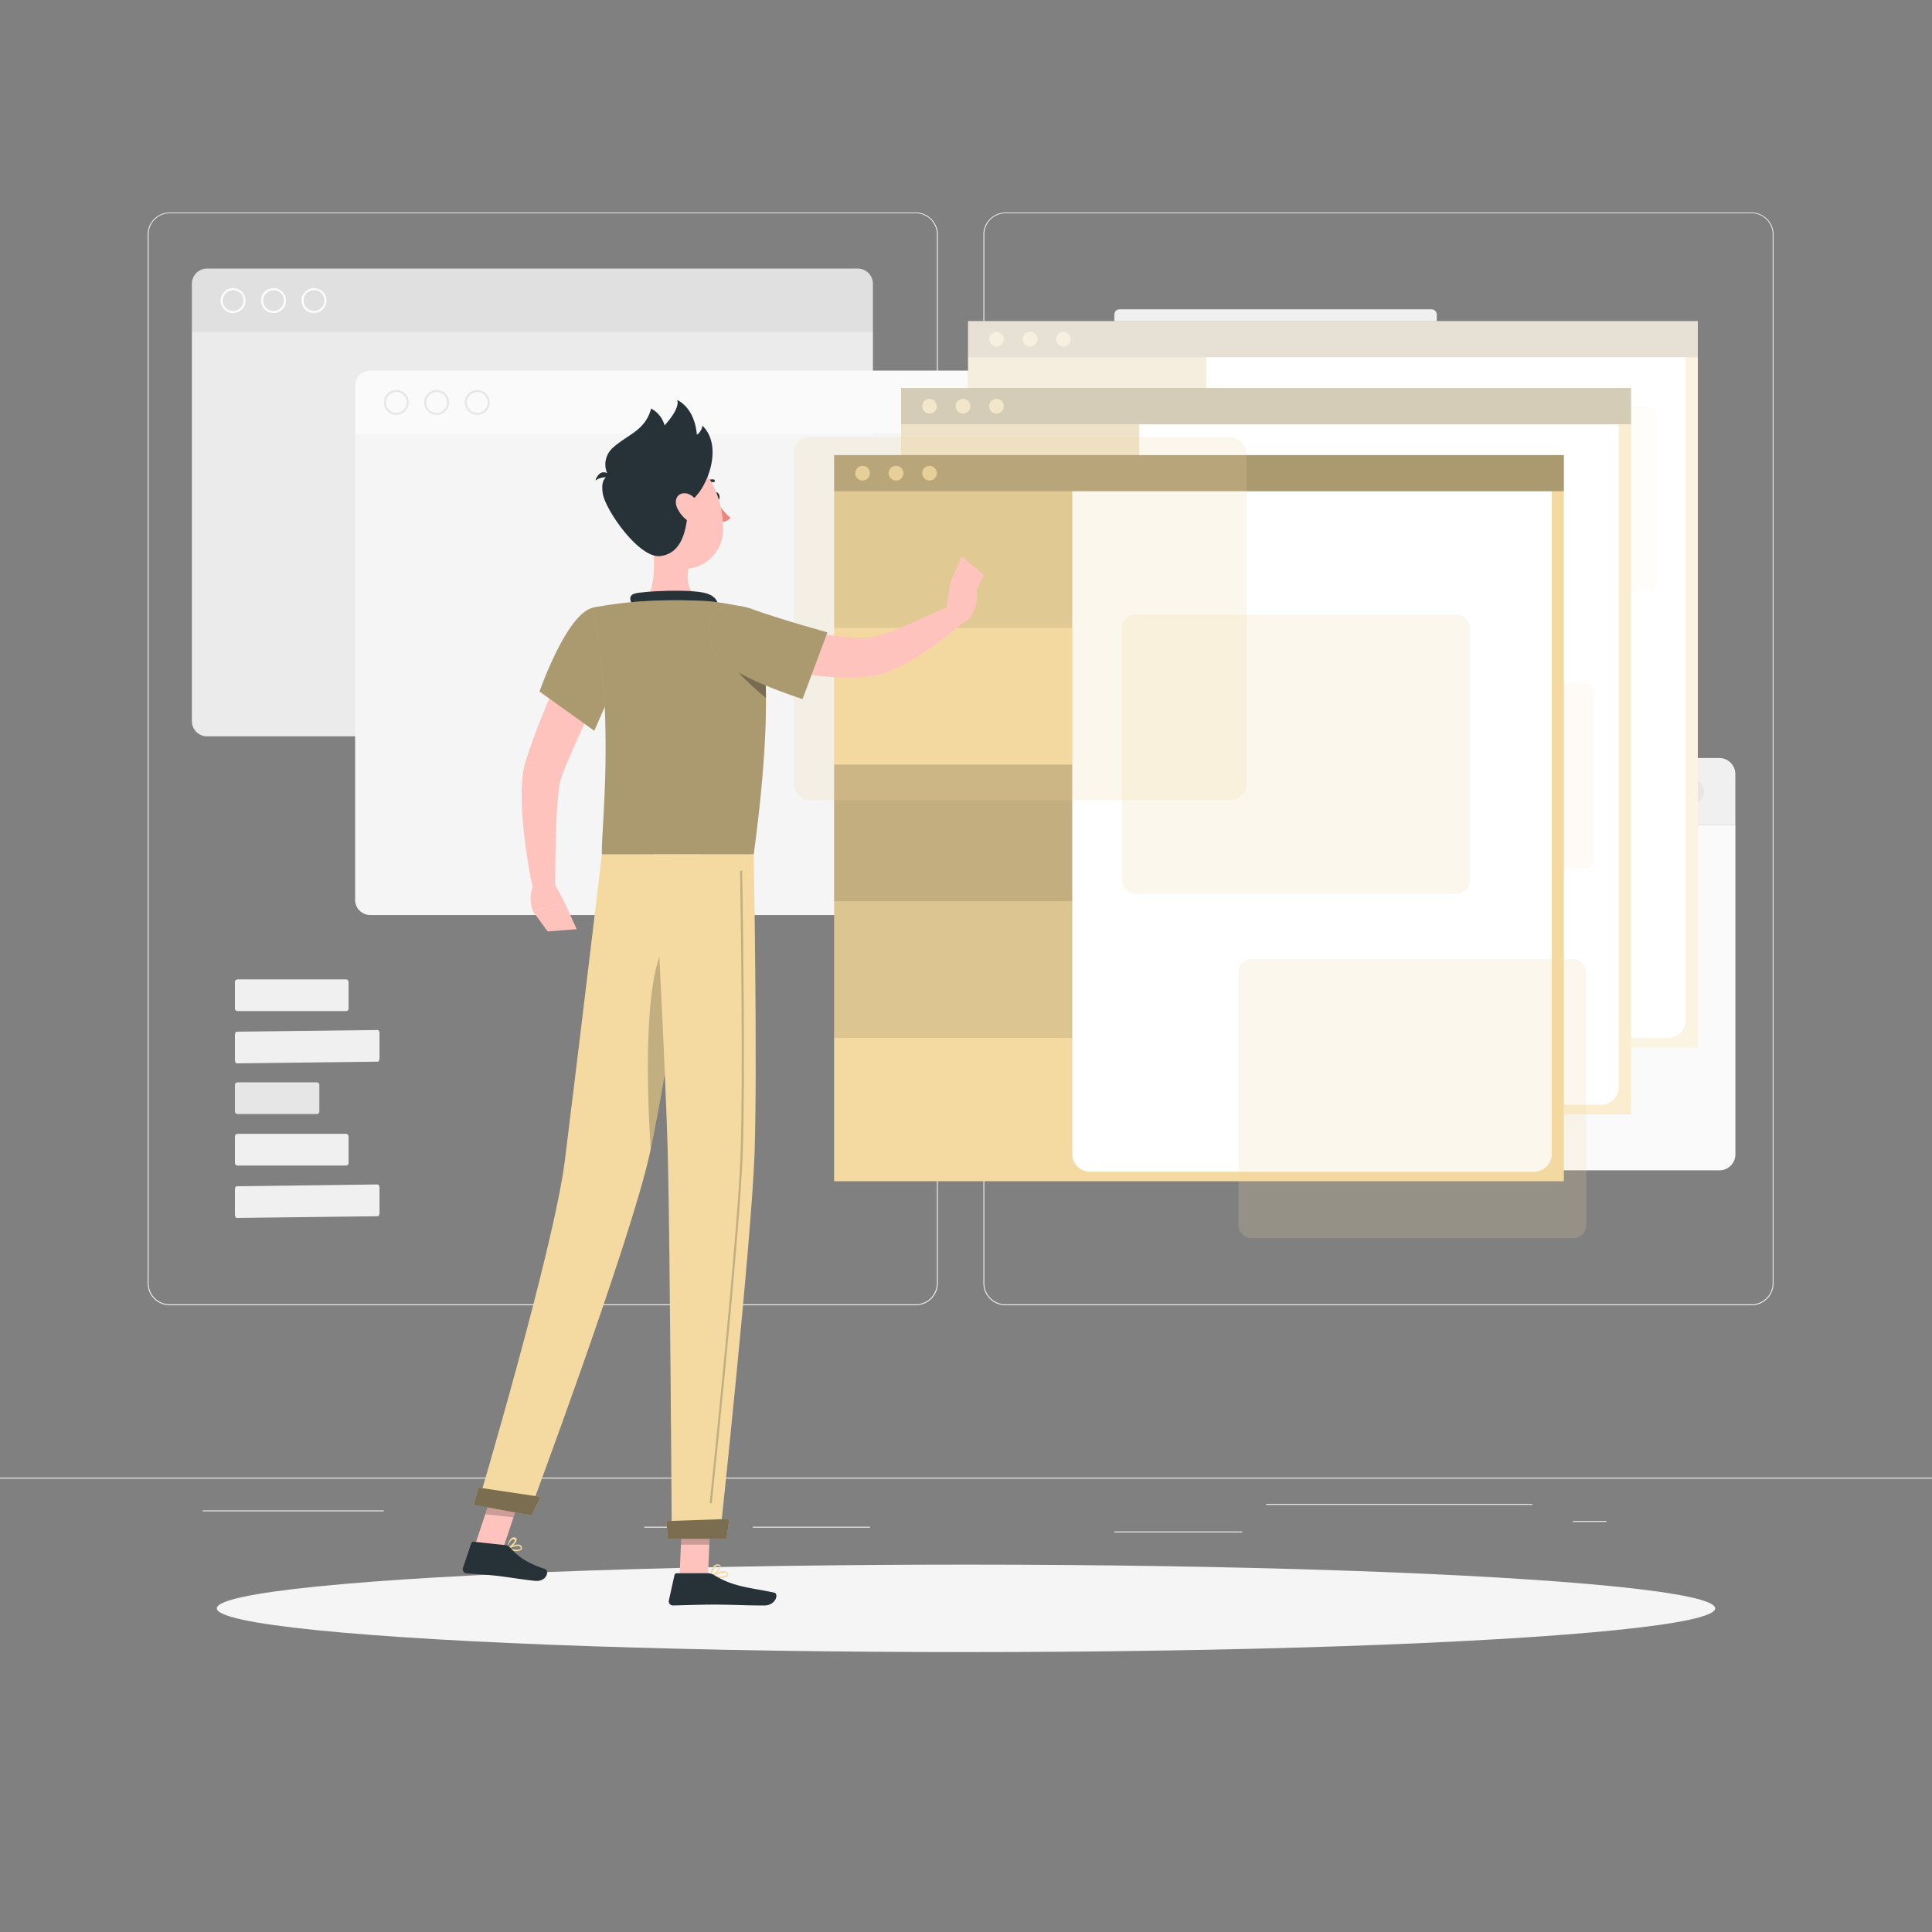<svg xmlns="http://www.w3.org/2000/svg" viewBox="0 0 500 500"><rect x="0" y="0" width="500" height="500" fill="#808080" stroke="none"/><g id="freepik--background-complete--inject-157"><rect y="382.4" width="500" height="0.25" style="fill:#ebebeb"></rect><rect x="288.4" y="396.34" width="33.12" height="0.25" style="fill:#ebebeb"></rect><rect x="407.08" y="393.63" width="8.69" height="0.25" style="fill:#ebebeb"></rect><rect x="327.67" y="389.21" width="68.92" height="0.25" style="fill:#ebebeb"></rect><rect x="194.84" y="395.11" width="30.3" height="0.25" style="fill:#ebebeb"></rect><rect x="166.72" y="395.11" width="19.22" height="0.25" style="fill:#ebebeb"></rect><rect x="52.46" y="390.89" width="46.84" height="0.25" style="fill:#ebebeb"></rect><path d="M237,337.8H43.91a5.71,5.71,0,0,1-5.7-5.71V60.66A5.71,5.71,0,0,1,43.91,55H237a5.71,5.71,0,0,1,5.71,5.71V332.09A5.71,5.71,0,0,1,237,337.8ZM43.91,55.2a5.46,5.46,0,0,0-5.45,5.46V332.09a5.46,5.46,0,0,0,5.45,5.46H237a5.47,5.47,0,0,0,5.46-5.46V60.66A5.47,5.47,0,0,0,237,55.2Z" style="fill:#ebebeb"></path><path d="M453.31,337.8H260.21a5.72,5.72,0,0,1-5.71-5.71V60.66A5.72,5.72,0,0,1,260.21,55h193.1A5.71,5.71,0,0,1,459,60.66V332.09A5.71,5.71,0,0,1,453.31,337.8ZM260.21,55.2a5.47,5.47,0,0,0-5.46,5.46V332.09a5.47,5.47,0,0,0,5.46,5.46h193.1a5.47,5.47,0,0,0,5.46-5.46V60.66a5.47,5.47,0,0,0-5.46-5.46Z" style="fill:#ebebeb"></path><path d="M438.68,169.11a4.13,4.13,0,0,0-4.12-4.12H306.22a4.13,4.13,0,0,0-4.12,4.12v13.26H438.68Z" style="fill:#e6e6e6"></path><path d="M408.48,173.68a3.12,3.12,0,1,1-3.11-3.11A3.12,3.12,0,0,1,408.48,173.68Z" style="fill:#fff"></path><path d="M419.52,173.68a3.12,3.12,0,1,1-3.12-3.11A3.12,3.12,0,0,1,419.52,173.68Z" style="fill:#fff"></path><circle cx="427.44" cy="173.68" r="3.12" style="fill:#fff"></circle><path d="M306.22,271.69H434.56a4.13,4.13,0,0,0,4.12-4.12v-85.2H302.1v85.2A4.13,4.13,0,0,0,306.22,271.69Z" style="fill:#f0f0f0"></path><path d="M449.1,200.3a4.13,4.13,0,0,0-4.12-4.12H316.64a4.13,4.13,0,0,0-4.12,4.12v13.26H449.1Z" style="fill:#f0f0f0"></path><path d="M418.91,204.87a3.12,3.12,0,1,1-3.12-3.12A3.12,3.12,0,0,1,418.91,204.87Z" style="fill:#e6e6e6"></path><path d="M429.94,204.87a3.12,3.12,0,1,1-3.11-3.12A3.12,3.12,0,0,1,429.94,204.87Z" style="fill:#e6e6e6"></path><path d="M441,204.87a3.12,3.12,0,1,1-3.11-3.12A3.12,3.12,0,0,1,441,204.87Z" style="fill:#e6e6e6"></path><path d="M316.64,302.88H445a4.13,4.13,0,0,0,4.12-4.12v-85.2H312.52v85.2A4.13,4.13,0,0,0,316.64,302.88Z" style="fill:#fafafa"></path><path d="M49.66,73.41a3.92,3.92,0,0,1,3.91-3.9H222a3.92,3.92,0,0,1,3.91,3.9V86H49.66Z" style="fill:#e0e0e0"></path><path d="M81.26,81a3.21,3.21,0,1,1,3.21-3.21A3.21,3.21,0,0,1,81.26,81Zm0-5.91a2.7,2.7,0,1,0,2.7,2.7A2.7,2.7,0,0,0,81.26,75.05Z" style="fill:#fff"></path><path d="M70.79,81A3.21,3.21,0,1,1,74,77.75,3.21,3.21,0,0,1,70.79,81Zm0-5.91a2.7,2.7,0,1,0,2.7,2.7A2.7,2.7,0,0,0,70.79,75.05Z" style="fill:#fff"></path><path d="M60.32,81a3.21,3.21,0,1,1,3.21-3.21A3.21,3.21,0,0,1,60.32,81Zm0-5.91a2.7,2.7,0,1,0,2.7,2.7A2.7,2.7,0,0,0,60.32,75.05Z" style="fill:#fff"></path><path d="M53.57,190.56H222a3.92,3.92,0,0,0,3.91-3.91V86H49.66V186.65A3.92,3.92,0,0,0,53.57,190.56Z" style="fill:#ebebeb"></path><path d="M91.91,99.81a3.92,3.92,0,0,1,3.91-3.9h168.4a3.92,3.92,0,0,1,3.91,3.9v12.58H91.91Z" style="fill:#fafafa"></path><path d="M123.51,107.36a3.21,3.21,0,1,1,3.21-3.21A3.21,3.21,0,0,1,123.51,107.36Zm0-5.91a2.7,2.7,0,1,0,2.7,2.7A2.7,2.7,0,0,0,123.51,101.45Z" style="fill:#e6e6e6"></path><path d="M113,107.36a3.21,3.21,0,1,1,3.21-3.21A3.21,3.21,0,0,1,113,107.36Zm0-5.91a2.7,2.7,0,1,0,2.7,2.7A2.7,2.7,0,0,0,113,101.45Z" style="fill:#e6e6e6"></path><path d="M102.57,107.36a3.21,3.21,0,1,1,3.21-3.21A3.21,3.21,0,0,1,102.57,107.36Zm0-5.91a2.7,2.7,0,1,0,2.7,2.7A2.7,2.7,0,0,0,102.57,101.45Z" style="fill:#e6e6e6"></path><path d="M95.82,236.81h168.4a3.92,3.92,0,0,0,3.91-3.91V112.39H91.91V232.9A3.92,3.92,0,0,0,95.82,236.81Z" style="fill:#f5f5f5"></path><rect x="288.4" y="121.29" width="62" height="12.35" rx="1.3" style="fill:#e6e6e6"></rect><path d="M393.24,100.35,289.7,101a1.3,1.3,0,0,0-1.3,1.3l0,9.76a1.31,1.31,0,0,0,1.31,1.29l103.54-.65a1.3,1.3,0,0,0,1.29-1.3l0-9.76A1.29,1.29,0,0,0,393.24,100.35Z" style="fill:#f0f0f0"></path><rect x="288.4" y="80.05" width="83.44" height="12.35" rx="1.3" style="fill:#f0f0f0"></rect><rect x="60.8" y="280.11" width="21.85" height="8.2" rx="0.63" style="fill:#e6e6e6"></rect><path d="M97.75,266.57,61.26,267c-.26,0-.46.39-.46.86v6.48c0,.47.21.86.46.86l36.5-.44c.25,0,.46-.39.46-.86l0-6.48C98.21,267,98,266.57,97.75,266.57Z" style="fill:#f0f0f0"></path><rect x="60.8" y="253.47" width="29.41" height="8.2" rx="0.63" style="fill:#f0f0f0"></rect><path d="M97.75,306.54,61.26,307c-.26,0-.46.39-.46.86v6.48c0,.47.21.86.46.86l36.5-.44c.25,0,.46-.39.46-.86l0-6.48C98.21,306.93,98,306.54,97.75,306.54Z" style="fill:#f0f0f0"></path><rect x="60.8" y="293.44" width="29.41" height="8.2" rx="0.63" style="fill:#f0f0f0"></rect></g><g id="freepik--Shadow--inject-157"><ellipse id="freepik--path--inject-157" cx="250" cy="416.24" rx="193.89" ry="11.32" style="fill:#f5f5f5"></ellipse></g><g id="freepik--Windows--inject-157"><rect x="250.54" y="83.11" width="188.86" height="187.92" style="fill:#F4DAA0"></rect><rect x="250.54" y="92.46" width="61.65" height="35.37" style="opacity:0.1"></rect><rect x="250.54" y="163.2" width="61.65" height="35.37" style="opacity:0.2"></rect><rect x="250.54" y="198.57" width="61.65" height="35.37" style="opacity:0.1"></rect><path d="M312.19,92.46H436.27a0,0,0,0,1,0,0V264a4.58,4.58,0,0,1-4.58,4.58H316.77a4.58,4.58,0,0,1-4.58-4.58V92.46a0,0,0,0,1,0,0Z" style="fill:#fff"></path><rect x="250.54" y="83.11" width="188.86" height="9.35" style="opacity:0.3"></rect><circle cx="257.9" cy="87.79" r="1.9" style="fill:#F4DAA0;opacity:0.8"></circle><circle cx="266.57" cy="87.79" r="1.9" style="fill:#F4DAA0;opacity:0.8"></circle><circle cx="275.23" cy="87.79" r="1.9" style="fill:#F4DAA0;opacity:0.8"></circle><rect x="321.77" y="110.09" width="78.01" height="62.54" rx="2.85" style="fill:#F4DAA0;opacity:0.2"></rect><rect x="368.9" y="105.12" width="59.92" height="48.04" rx="2.19" style="fill:#F4DAA0;opacity:0.2"></rect><rect x="337.83" y="192.81" width="59.92" height="48.04" rx="2.19" style="fill:#F4DAA0;opacity:0.2"></rect><rect x="250.54" y="83.11" width="188.86" height="187.92" style="fill:#fff;opacity:0.7"></rect><rect x="233.2" y="100.45" width="188.86" height="187.92" style="fill:#F4DAA0"></rect><rect x="233.2" y="109.8" width="61.65" height="35.37" style="opacity:0.1"></rect><rect x="233.2" y="180.53" width="61.65" height="35.37" style="opacity:0.2"></rect><rect x="233.2" y="215.9" width="61.65" height="35.37" style="opacity:0.1"></rect><path d="M294.85,109.8H418.93a0,0,0,0,1,0,0V281.33a4.58,4.58,0,0,1-4.58,4.58H299.44a4.58,4.58,0,0,1-4.58-4.58V109.8A0,0,0,0,1,294.85,109.8Z" style="fill:#fff"></path><rect x="233.2" y="100.45" width="188.86" height="9.35" style="opacity:0.3"></rect><circle cx="240.56" cy="105.12" r="1.9" style="fill:#F4DAA0;opacity:0.8"></circle><circle cx="249.23" cy="105.12" r="1.9" style="fill:#F4DAA0;opacity:0.8"></circle><circle cx="257.9" cy="105.12" r="1.9" style="fill:#F4DAA0;opacity:0.8"></circle><rect x="304.44" y="127.43" width="78.01" height="62.54" rx="2.85" style="fill:#F4DAA0;opacity:0.2"></rect><rect x="352.48" y="176.84" width="59.92" height="48.04" rx="2.19" style="fill:#F4DAA0;opacity:0.2"></rect><rect x="320.5" y="210.15" width="59.92" height="48.04" rx="2.19" style="fill:#F4DAA0;opacity:0.2"></rect><rect x="233.2" y="100.45" width="188.86" height="187.92" style="fill:#fff;opacity:0.5"></rect><rect x="215.87" y="117.78" width="188.86" height="187.92" style="fill:#F4DAA0"></rect><rect x="215.87" y="127.13" width="61.65" height="35.37" style="opacity:0.1"></rect><rect x="215.87" y="197.87" width="61.65" height="35.37" style="opacity:0.2"></rect><rect x="215.87" y="233.24" width="61.65" height="35.37" style="opacity:0.1"></rect><path d="M277.52,127.13H401.6a0,0,0,0,1,0,0V298.67a4.58,4.58,0,0,1-4.58,4.58H282.1a4.58,4.58,0,0,1-4.58-4.58V127.13A0,0,0,0,1,277.52,127.13Z" style="fill:#fff"></path><rect x="215.87" y="117.78" width="188.86" height="9.35" style="opacity:0.3"></rect><circle cx="223.23" cy="122.46" r="1.9" style="fill:#F4DAA0;opacity:0.8"></circle><path d="M233.8,122.46a1.91,1.91,0,1,1-1.91-1.9A1.9,1.9,0,0,1,233.8,122.46Z" style="fill:#F4DAA0;opacity:0.8"></path><circle cx="240.56" cy="122.46" r="1.9" style="fill:#F4DAA0;opacity:0.8"></circle><rect x="205.42" y="113.17" width="117.21" height="93.97" rx="4.28" style="fill:#F4DAA0;opacity:0.2"></rect><rect x="290.38" y="159.08" width="90.03" height="72.18" rx="3.29" style="fill:#F4DAA0;opacity:0.2"></rect><rect x="320.5" y="248.23" width="90.03" height="72.18" rx="3.29" style="fill:#F4DAA0;opacity:0.2"></rect></g><g id="freepik--Character--inject-157"><path d="M160.35,168.16l-7.26,15.23c-2.4,5.08-4.75,10.19-6.84,15.25l-.75,1.89c-.11.29-.14.35-.22.6s-.14.45-.2.73a33,33,0,0,0-.59,3.62c-.28,2.61-.44,5.37-.54,8.14-.2,5.55-.25,11.24-.32,16.87l-5.48.61a144.32,144.32,0,0,1-2.72-17.23,84.29,84.29,0,0,1-.42-9,36.72,36.72,0,0,1,.34-4.86c.05-.42.15-.9.25-1.36s.27-1.07.38-1.45l.69-2.13c1.87-5.63,4.05-11,6.34-16.29s4.74-10.48,7.38-15.65Z" style="fill:#ffc3bd"></path><path d="M143.55,228.77l2.56,4.79-8.17,2.28s-1.56-3.85.29-6.88Z" style="fill:#ffc3bd"></path><polygon points="149.25 240.47 141.73 241.06 137.94 235.84 146.11 233.56 149.25 240.47" style="fill:#ffc3bd"></polygon><path d="M184.82,128.62c.12.58.52,1,.9.91s.59-.61.48-1.19-.52-1-.9-.91S184.7,128,184.82,128.62Z" style="fill:#263238"></path><path d="M185.29,129.62a21.21,21.21,0,0,0,3.78,4.4,3.4,3.4,0,0,1-2.66,1.09Z" style="fill:#ed847e"></path><path d="M182,125.83a.38.38,0,0,0,.26-.11,2.75,2.75,0,0,1,2.33-.94.35.35,0,0,0,.12-.69,3.46,3.46,0,0,0-3,1.15.35.35,0,0,0,.25.59Z" style="fill:#263238"></path><path d="M168.28,136.79c1.05,5.37,2.11,15.22-1.65,18.8,0,0,1.47,5.46,11.45,5.46,11,0,5.25-5.45,5.25-5.45-6-1.44-5.84-5.88-4.8-10.06Z" style="fill:#ffc3bd"></path><path d="M164.13,157.5c-.87-1.56-1.84-3.34.16-3.89,2.19-.62,14.22-1.24,18.37-.09s3,4.3,3,4.3Z" style="fill:#263238"></path><path d="M133.11,401.38a2.41,2.41,0,0,0,1.81-.29.73.73,0,0,0,.08-.83.82.82,0,0,0-.5-.46c-1-.37-3.2.8-3.3.85a.17.17,0,0,0-.09.16.17.17,0,0,0,.12.15A9.78,9.78,0,0,0,133.11,401.38Zm1.07-1.3.21.05a.46.46,0,0,1,.29.27c.13.3,0,.41,0,.45-.36.37-1.85.22-2.92-.09A5.72,5.72,0,0,1,134.18,400.08Z" style="fill:#F4DAA0"></path><path d="M131.27,401a.11.11,0,0,0,.08,0c.8-.33,2.44-1.77,2.37-2.6a.56.56,0,0,0-.5-.51.91.91,0,0,0-.76.14c-.92.6-1.33,2.69-1.34,2.78a.17.17,0,0,0,.06.16A.11.11,0,0,0,131.27,401Zm1.67-2.57.07,0c.22.07.22.17.22.22,0,.49-1.14,1.52-2,1.94a4.13,4.13,0,0,1,1.27-2.1A.58.58,0,0,1,132.94,398.4Z" style="fill:#F4DAA0"></path><path d="M186.17,408.38c.94,0,1.85-.13,2.15-.56a.64.64,0,0,0,0-.76.9.9,0,0,0-.55-.41c-1.22-.33-3.79,1.14-3.9,1.2a.17.17,0,0,0,0,.32A13.25,13.25,0,0,0,186.17,408.38Zm1.16-1.43a1.22,1.22,0,0,1,.34,0,.51.51,0,0,1,.34.24c.12.22.08.33,0,.39-.34.47-2.2.48-3.56.29A7.82,7.82,0,0,1,187.33,407Z" style="fill:#F4DAA0"></path><path d="M184,408.17H184c.88-.4,2.64-2,2.51-2.82,0-.19-.17-.44-.65-.49a1.33,1.33,0,0,0-1,.3c-.93.77-1.13,2.75-1.14,2.83a.2.2,0,0,0,.07.16A.23.23,0,0,0,184,408.17Zm1.79-3h.1c.32,0,.34.16.34.2.08.49-1.11,1.74-2,2.29a4.15,4.15,0,0,1,1-2.27A1,1,0,0,1,185.74,405.19Z" style="fill:#F4DAA0"></path><polygon points="175.87 408 183.22 408 183.95 390.99 176.6 390.99 175.87 408" style="fill:#ffc3bd"></polygon><polygon points="122.92 399.89 130.22 400.68 135.73 384.17 128.43 383.38 122.92 399.89" style="fill:#ffc3bd"></polygon><path d="M130.83,399.89l-8.2-.89a.65.65,0,0,0-.68.43l-2.14,6.34a1.07,1.07,0,0,0,.92,1.41c2.87.27,4.28.25,7.89.64,2.22.24,6.77,1,9.84,1.3s3.79-2.65,2.57-3.06c-5.5-1.84-7.43-3.77-9.06-5.59A1.82,1.82,0,0,0,130.83,399.89Z" style="fill:#263238"></path><path d="M183.17,407.15h-8a.63.63,0,0,0-.62.5l-1.45,6.53a1.07,1.07,0,0,0,1.05,1.31c2.9-.05,7.08-.22,10.72-.22,4.25,0,7.92.23,12.91.23,3,0,3.85-3.05,2.59-3.33-5.75-1.25-10.44-1.39-15.4-4.45A3.44,3.44,0,0,0,183.17,407.15Z" style="fill:#263238"></path><path d="M194.12,159.35c2.08.65,4.41,1.36,6.64,2s4.52,1.19,6.79,1.68A79.27,79.27,0,0,0,221,165c1.08,0,2.15.07,3.18,0l.63,0c.13,0,.35,0,.53-.05.4-.06.86-.16,1.34-.28a50.28,50.28,0,0,0,6.25-2.17c4.3-1.76,8.71-3.82,13.07-5.81l3.05,4.59a86.83,86.83,0,0,1-12.18,9,45.76,45.76,0,0,1-7.17,3.64,19.21,19.21,0,0,1-2.18.72c-.42.1-.8.2-1.27.28l-.67.11-.52.06c-1.4.18-2.77.25-4.13.29a75.29,75.29,0,0,1-15.61-1.5c-2.51-.5-5-1-7.45-1.72s-4.83-1.35-7.38-2.27Z" style="fill:#ffc3bd"></path><path d="M153.47,157.26c-6.88,1.57-13.84,21.71-13.84,21.71l14.17,10.16s4-9.37,7.85-17.57C165.73,163,160.51,155.64,153.47,157.26Z" style="fill:#F4DAA0"></path><path d="M153.47,157.26c-6.88,1.57-13.84,21.71-13.84,21.71l14.17,10.16s4-9.37,7.85-17.57C165.73,163,160.51,155.64,153.47,157.26Z" style="opacity:0.3"></path><path d="M194.63,157.63s7.82,8.84.43,63.5H155.77c-.27-6,3.52-35.45-2.3-63.87a101.9,101.9,0,0,1,13.16-1.67,143,143,0,0,1,16.7,0A74.19,74.19,0,0,1,194.63,157.63Z" style="fill:#F4DAA0"></path><path d="M194.63,157.63s7.82,8.84.43,63.5H155.77c-.27-6,3.52-35.45-2.3-63.87a101.9,101.9,0,0,1,13.16-1.67,143,143,0,0,1,16.7,0A74.19,74.19,0,0,1,194.63,157.63Z" style="opacity:0.3"></path><path d="M194.63,157.63s-.88-.24-2.31-.57c-4.32.45-6.42,5.42-5.26,10.58.86,3.84,6.44,9.09,11.18,13C198.13,161.59,194.63,157.63,194.63,157.63Z" style="opacity:0.3"></path><path d="M185,168.91c3.51,6.08,22.7,12,22.7,12l6.44-17.26s-11-3-19.53-6C184.06,153.86,181.17,162.23,185,168.91Z" style="fill:#F4DAA0"></path><path d="M185,168.91c3.51,6.08,22.7,12,22.7,12l6.44-17.26s-11-3-19.53-6C184.06,153.86,181.17,162.23,185,168.91Z" style="opacity:0.3"></path><path d="M244.75,158.36l1.22-7.65,6.78,1.94s1,6.81-3.94,8.82Z" style="fill:#ffc3bd"></path><polygon points="248.89 143.96 254.61 148.77 252.75 152.65 245.97 150.71 248.89 143.96" style="fill:#ffc3bd"></polygon><polygon points="183.94 390.99 183.57 399.76 176.22 399.76 176.59 390.99 183.94 390.99" style="opacity:0.2"></polygon><polygon points="128.43 383.38 135.73 384.18 132.89 392.69 125.58 391.89 128.43 383.38" style="opacity:0.2"></polygon><path d="M165.2,131.32c1.89,7.05,2.64,11.27,7,14.19,6.54,4.41,14.68-.65,14.93-8.11.23-6.72-2.89-17.11-10.45-18.53A10,10,0,0,0,165.2,131.32Z" style="fill:#ffc3bd"></path><path d="M181.77,110.14a3.19,3.19,0,0,1-1.42,2.36c-.33-3.7-1.8-7.26-5.09-9,.54,1.57-1,4.06-3.26,6.6a7,7,0,0,0-3.5-4.37c-1.5,5.81-6.3,6.77-10.11,10.35a5.77,5.77,0,0,0-1.27,6.36c-1-.45-2.19-.34-3.05,1.9a5.51,5.51,0,0,1,2.75-.85c-.68.64-1.21,1.75-.82,4.25.68,4.23,9.37,16.8,14.86,16.17,6-.69,7.1-7.64,7.24-13.91l.23-.12C182.49,127.67,187.63,115.85,181.77,110.14Z" style="fill:#263238"></path><path d="M175.25,131.44a8.27,8.27,0,0,0,3.62,3.86c2.12,1.1,3.3-.51,2.83-2.62-.43-1.91-2-4.77-4.23-5S174.37,129.44,175.25,131.44Z" style="fill:#ffc3bd"></path><path d="M181.13,221.13s-8.34,56.14-12.92,77.18c-5,23-31.37,93.55-31.37,93.55l-13.23-2.43s19.7-66.23,22.56-89c3.11-24.75,9.6-79.26,9.6-79.26Z" style="fill:#F4DAA0"></path><path d="M175.86,241.13c-9.64,1.89-8.62,37.84-7.46,56.33,2.78-13.07,6.85-38.22,9.63-56.07A3.29,3.29,0,0,0,175.86,241.13Z" style="opacity:0.2"></path><path d="M195.06,221.13s1,54.93.22,77.33c-.83,23.3-9,99.6-9,99.6H173.86s-.46-74.94-1-97.82c-.6-24.95-3.62-79.11-3.62-79.11Z" style="fill:#F4DAA0"></path><path d="M184.21,389.05l-.54-.06c2.19-21.11,7.37-72.19,8-90.5.67-18.76.06-60.68-.14-73.08l.54-.06c.2,12.4.81,54.34.14,73.13C191.58,316.82,186.4,367.93,184.21,389.05Z" style="opacity:0.2"></path><path d="M139.85,387.38c.06,0-2.3,4.83-2.3,4.83l-14.89-2.74,1.11-4.49Z" style="fill:#F4DAA0"></path><path d="M139.85,387.38c.06,0-2.3,4.83-2.3,4.83l-14.89-2.74,1.11-4.49Z" style="opacity:0.5"></path><path d="M188.7,393.1c.06,0-.7,5.17-.7,5.17H172.86l-.41-4.61Z" style="fill:#F4DAA0"></path><path d="M188.7,393.1c.06,0-.7,5.17-.7,5.17H172.86l-.41-4.61Z" style="opacity:0.5"></path></g></svg>